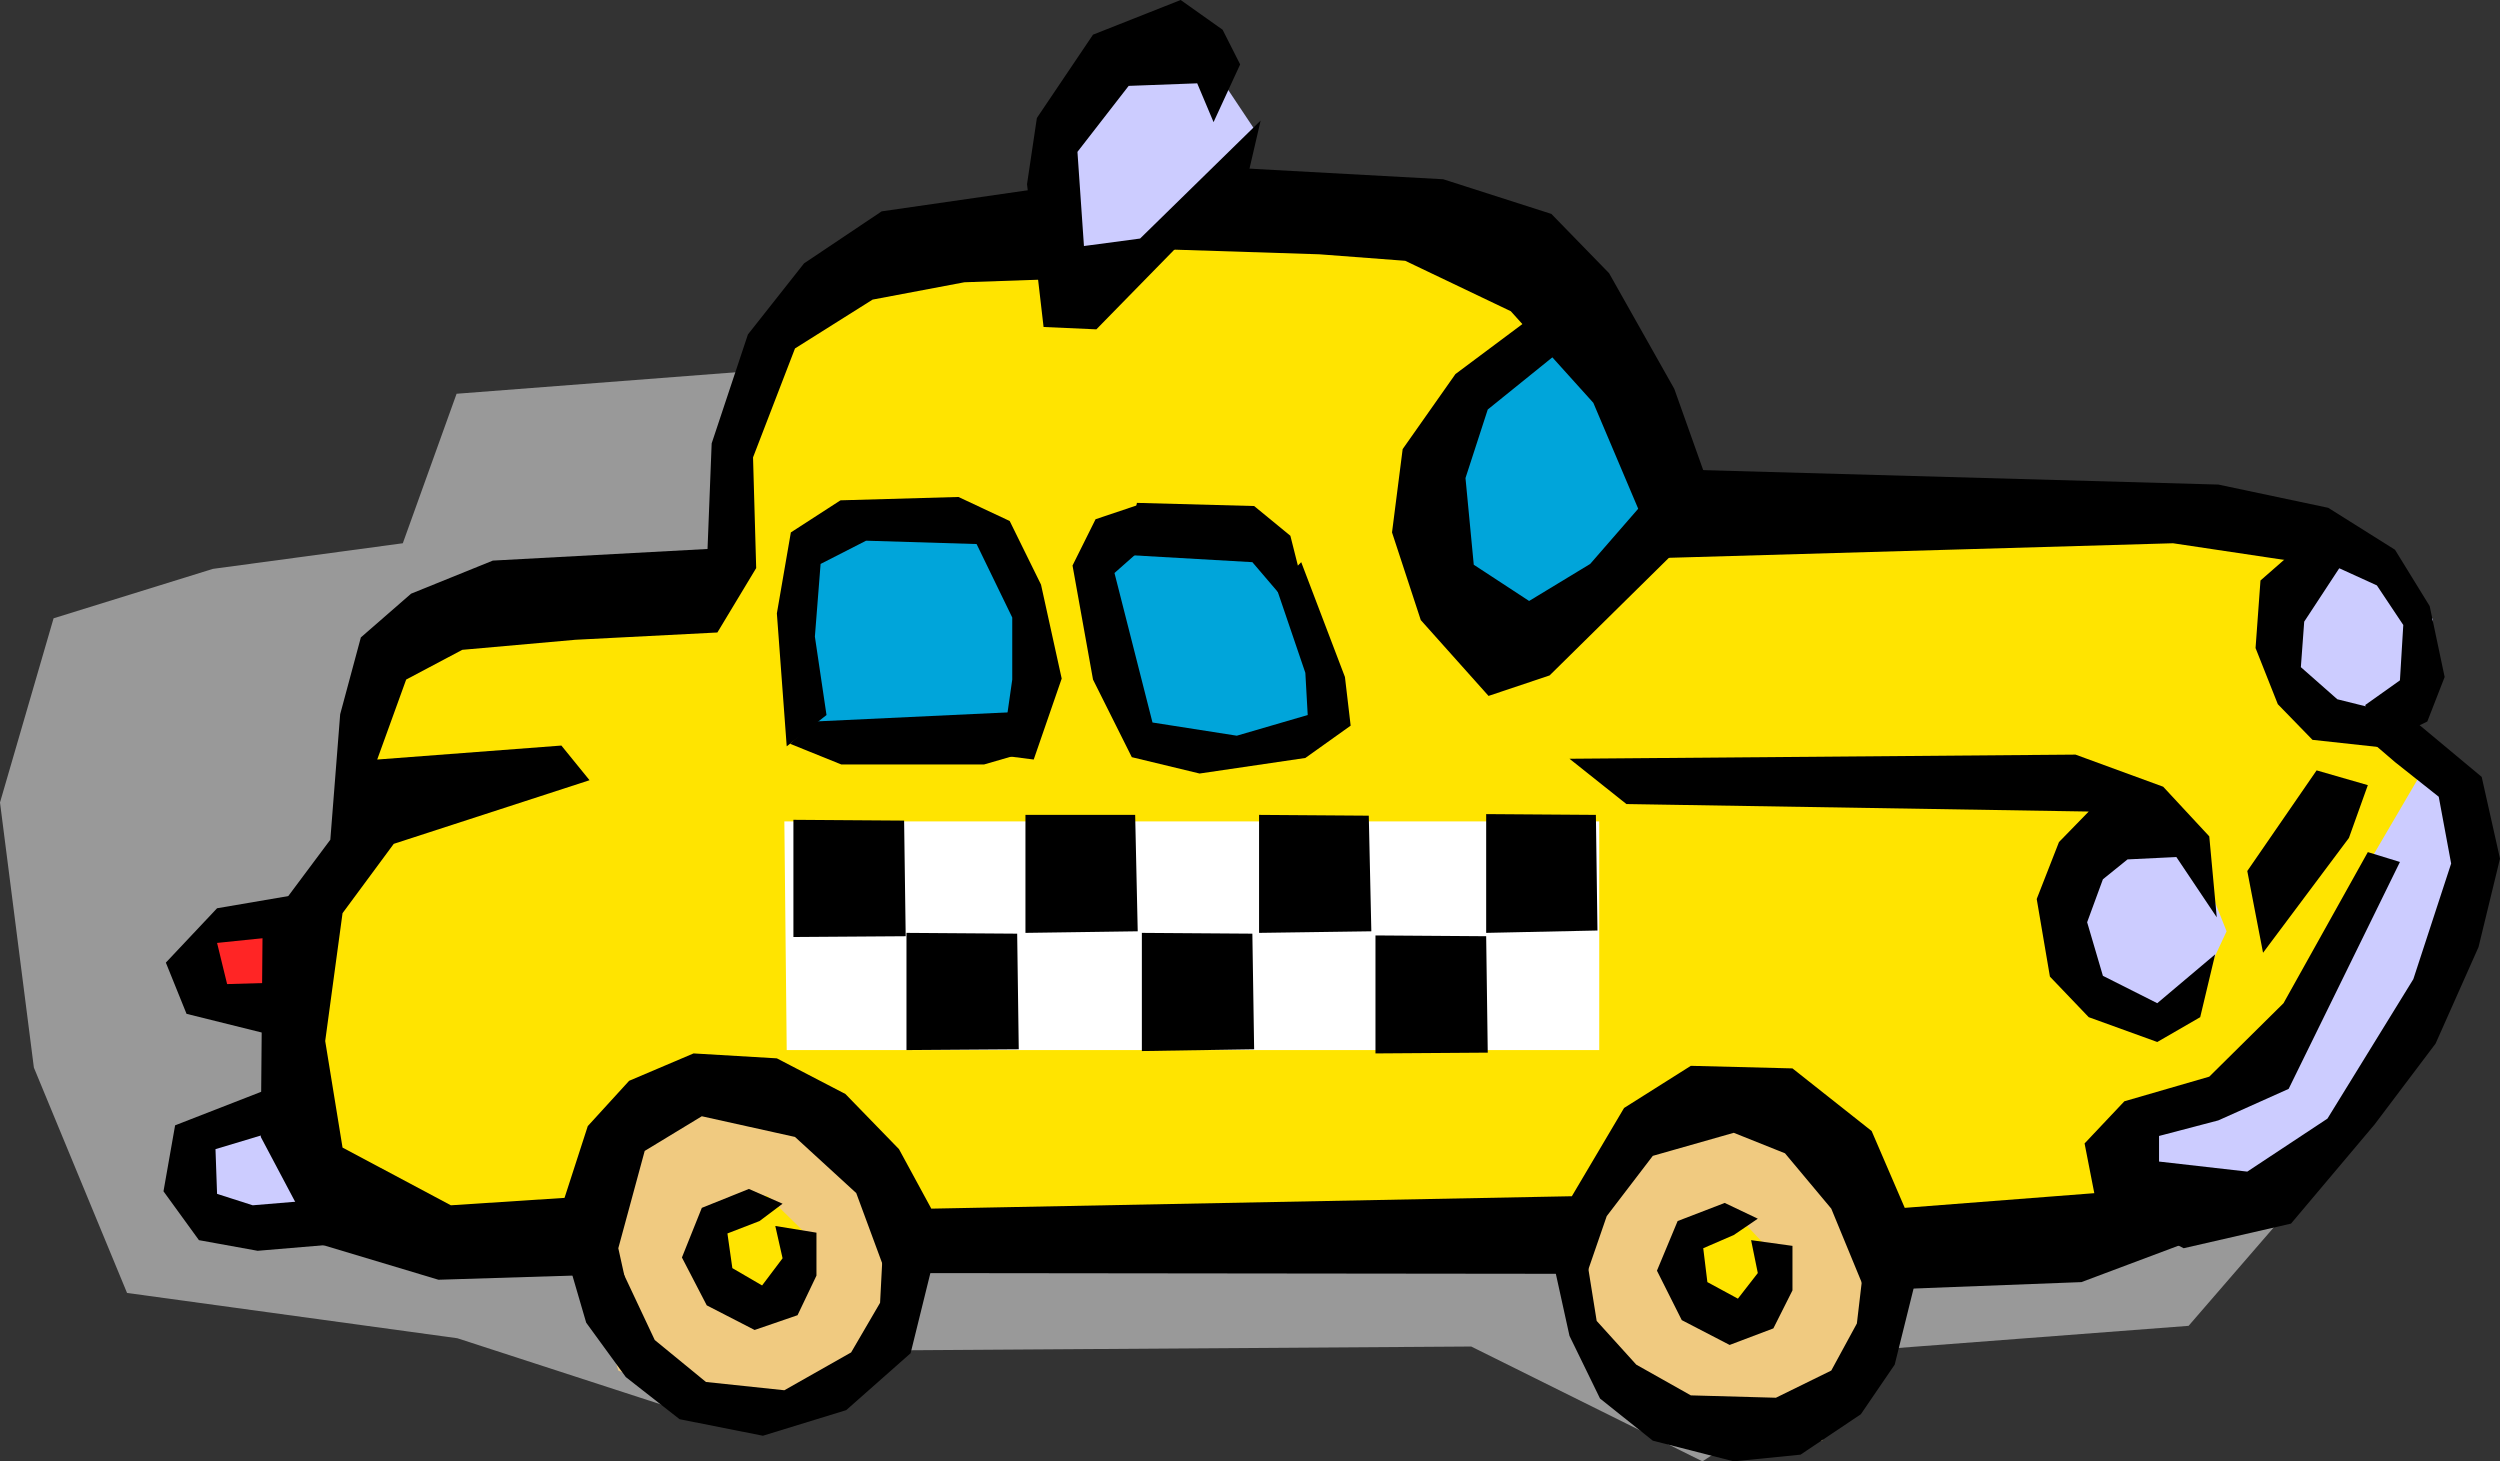<?xml version="1.0" encoding="UTF-8"?>
<!DOCTYPE svg PUBLIC "-//W3C//DTD SVG 1.1//EN" "http://www.w3.org/Graphics/SVG/1.1/DTD/svg11.dtd">
<!-- Creator: CorelDRAW -->
<svg xmlns="http://www.w3.org/2000/svg" xml:space="preserve" width="126.916mm" height="74.188mm" version="1.1" style="shape-rendering:geometricPrecision; text-rendering:geometricPrecision; image-rendering:optimizeQuality; fill-rule:evenodd; clip-rule:evenodd"
viewBox="0 0 12692 7419"
 xmlns:xlink="http://www.w3.org/1999/xlink">
 <rect x="0" y="0" width="12692" height="7419" fill="#333333" stroke="none"/>
 <defs>
  <style type="text/css">
   <![CDATA[
    .fil7 {fill:black}
    .fil4 {fill:#00A5DA}
    .fil0 {fill:#999999}
    .fil5 {fill:#CCCCFF}
    .fil1 {fill:#F0CA80}
    .fil6 {fill:#FF2525}
    .fil2 {fill:#FFE400}
    .fil3 {fill:white}
   ]]>
  </style>
 </defs>
 <g id="__x0023_Layer_x0020_1">
  <g id="tran0228.ai">
   <g>
    <polygon class="fil0" points="11811,5922 11111,6731 9510,6853 8643,7419 7469,6836 4313,6857 3651,7226 2322,6794 645,6564 172,5420 0,4074 272,3139 1081,2888 2045,2758 2318,1999 6669,1664 "/>
    <polygon class="fil1" points="8391,7239 8081,6870 7934,6442 8186,5843 8609,5596 9188,5629 9577,6212 9590,6782 9250,7314 "/>
    <polygon class="fil1" points="3630,7172 3139,6958 2988,6442 3139,5809 3651,5420 4275,5788 4632,6178 4615,6690 4292,7100 "/>
    <polygon class="fil2" points="1584,6002 1542,4623 1832,3990 1983,3311 2762,2993 3647,2913 3764,2129 4233,1341 5512,1341 6304,930 7733,1236 8513,2544 11552,2574 11749,2787 12155,3760 12541,4175 12394,4929 11837,5805 11363,6266 9615,6296 8953,5604 8379,5663 7922,6388 4673,6375 4170,5684 3496,5466 3039,5818 3039,6358 2041,6233 "/>
    <polygon class="fil3" points="3982,4170 8119,4170 8119,5331 3994,5331 "/>
    <polygon class="fil4" points="7599,3357 7306,2787 7377,2096 8027,1542 8525,2636 "/>
    <polygon class="fil4" points="5906,3789 5688,3529 5583,2808 5730,2590 6392,2653 6731,3408 6748,3760 "/>
    <polygon class="fil4" points="4112,3684 4070,2838 4263,2624 4954,2666 5214,3035 5290,3651 "/>
    <polygon class="fil5" points="12096,3621 11761,3634 11522,3328 11690,2808 12008,2745 12352,3144 12293,3529 "/>
    <polygon class="fil5" points="11116,5130 10818,5160 10600,4988 10529,4405 10877,4095 11132,4296 11304,4728 "/>
    <polygon class="fil5" points="10835,6048 10835,5650 11363,5512 12335,3852 12524,4082 12465,4803 11837,5956 11246,6099 "/>
    <polygon class="fil5" points="1601,5512 981,5805 910,6082 1245,6254 1744,6203 "/>
    <polygon class="fil5" points="5382,1576 5331,851 5629,331 6057,189 6375,666 5642,1496 "/>
    <polygon class="fil6" points="1572,4665 1056,4711 951,4929 1127,5130 1496,5172 "/>
    <polygon class="fil2" points="8643,6694 8467,6417 8613,6191 8823,6174 9083,6451 8882,6694 "/>
    <polygon class="fil2" points="3567,6467 3647,6191 3894,6069 4082,6254 4011,6572 3823,6635 "/>
    <polygon class="fil7" points="5994,0 5549,176 5264,599 5214,935 5298,1660 5566,1672 6337,884 6400,612 5788,1211 5503,1249 5470,771 5730,436 6078,423 6161,620 6296,327 6207,151 "/>
    <polygon class="fil7" points="5348,947 4476,1073 4082,1337 3797,1698 3613,2251 3592,2787 2502,2846 2087,3014 1832,3236 1727,3626 1677,4263 1333,4724 1324,5772 1610,6312 2226,6497 3030,6472 2993,6073 2289,6119 1739,5826 1651,5285 1739,4636 1999,4284 2993,3961 2850,3785 1915,3856 2062,3450 2347,3299 2921,3248 3642,3211 3839,2884 3823,2322 4036,1769 4430,1521 4896,1433 5470,1413 "/>
    <polygon class="fil7" points="1547,4535 1102,4611 842,4887 947,5147 1454,5273 1429,4988 1153,4996 1102,4787 1392,4757 "/>
    <polygon class="fil7" points="1341,5537 889,5713 830,6048 1010,6296 1308,6350 1760,6312 1677,6086 1283,6119 1102,6061 1094,5834 1413,5738 "/>
    <polygon class="fil7" points="4028,4162 4028,4757 4598,4753 4590,4166 "/>
    <polygon class="fil7" points="4602,4736 4602,5331 5172,5327 5164,4740 "/>
    <polygon class="fil7" points="5206,4137 5206,4736 5776,4728 5763,4137 "/>
    <polygon class="fil7" points="5797,4736 5797,5336 6367,5327 6358,4740 "/>
    <polygon class="fil7" points="6392,4137 6392,4736 6962,4728 6949,4141 "/>
    <polygon class="fil7" points="6983,4749 6983,5348 7553,5344 7545,4753 "/>
    <polygon class="fil7" points="7545,4133 7545,4736 8110,4724 8102,4137 "/>
    <polygon class="fil7" points="2825,6208 2984,5717 3194,5487 3521,5348 3944,5373 4292,5554 4564,5834 4728,6136 7980,6073 8245,5625 8584,5411 9100,5424 9502,5742 9670,6132 10910,6036 11124,6300 10567,6509 9468,6551 9297,6136 9062,5855 8802,5751 8391,5868 8157,6174 8056,6467 4497,6463 4347,6057 4036,5772 3563,5667 3273,5843 3139,6337 3177,6509 2850,6421 "/>
    <polygon class="fil7" points="3156,6446 3324,6803 3584,7016 3982,7058 4321,6866 4468,6614 4485,6287 4745,6375 4623,6870 4296,7159 3873,7289 3450,7205 3177,6991 2976,6715 2884,6400 "/>
    <polygon class="fil7" points="3802,6036 3563,6132 3462,6384 3588,6627 3831,6752 4049,6677 4145,6476 4145,6258 3936,6224 3973,6388 3869,6526 3718,6438 3693,6262 3856,6199 3973,6111 "/>
    <polygon class="fil7" points="8756,6107 8517,6199 8412,6451 8538,6702 8781,6828 9003,6744 9100,6551 9100,6325 8890,6296 8924,6463 8823,6593 8668,6509 8647,6337 8802,6270 8924,6187 "/>
    <polygon class="fil7" points="8039,6287 8106,6706 8307,6928 8584,7084 9016,7096 9297,6958 9427,6719 9464,6404 9749,6404 9619,6928 9447,7180 9141,7385 8802,7419 8391,7314 8123,7100 7968,6782 7884,6400 "/>
    <polygon class="fil7" points="7968,3852 10537,3831 10982,3994 11216,4246 11254,4657 11049,4351 10801,4363 10676,4464 10596,4682 10676,4954 10952,5093 11246,4845 11170,5164 10952,5290 10604,5164 10407,4958 10340,4564 10453,4275 10604,4120 8257,4082 "/>
    <polygon class="fil7" points="8068,1392 7389,1899 7121,2280 7067,2703 7213,3148 7557,3533 7867,3429 8794,2515 8555,2309 8073,2863 7763,3051 7482,2867 7440,2427 7553,2079 8140,1605 "/>
    <polygon class="fil7" points="8584,2385 11262,2460 11820,2578 12159,2791 12335,3077 12411,3437 12323,3663 12063,3789 12008,3579 12184,3454 12201,3173 12067,2972 11874,2884 11032,2758 8433,2833 "/>
    <polygon class="fil7" points="11740,2716 11476,2947 11451,3290 11564,3575 11740,3756 12080,3793 12067,3600 11866,3550 11681,3387 11698,3156 11904,2842 "/>
    <polygon class="fil7" points="11086,6337 10642,6107 10583,5805 10785,5591 11216,5466 11593,5093 12021,4326 12184,4376 11619,5528 11262,5688 10961,5767 10961,5897 11409,5948 11816,5679 12252,4971 12444,4384 12381,4045 12159,3869 11983,3718 12222,3630 12599,3944 12692,4359 12583,4808 12365,5298 12055,5709 11631,6212 "/>
    <polygon class="fil7" points="6249,851 7327,910 7876,1086 8169,1387 8500,1974 8685,2494 8400,2779 8089,2045 7670,1580 7134,1324 6698,1291 5918,1266 "/>
    <polygon class="fil7" points="4267,2540 4015,2703 3944,3114 3994,3789 4196,3630 4137,3232 4166,2863 4397,2745 4958,2762 5139,3135 5139,3450 5084,3835 5248,3856 5390,3445 5285,2968 5126,2645 4866,2523 "/>
    <polygon class="fil7" points="4133,3663 5193,3613 5227,3814 4996,3881 4539,3881 4271,3881 4011,3776 "/>
    <polygon class="fil7" points="5809,2553 5562,2636 5445,2871 5549,3450 5746,3844 6090,3927 6627,3848 6857,3684 6828,3437 6606,2854 6480,2984 6627,3416 6639,3630 6279,3735 5851,3668 5658,2909 5805,2779 "/>
    <polygon class="fil7" points="5772,2553 6367,2569 6551,2720 6627,3022 6534,3060 6358,2854 5713,2817 "/>
    <polygon class="fil7" points="11489,4837 11409,4422 11761,3911 12021,3986 11925,4254 "/>
   </g>
  </g>
 </g>
</svg>
